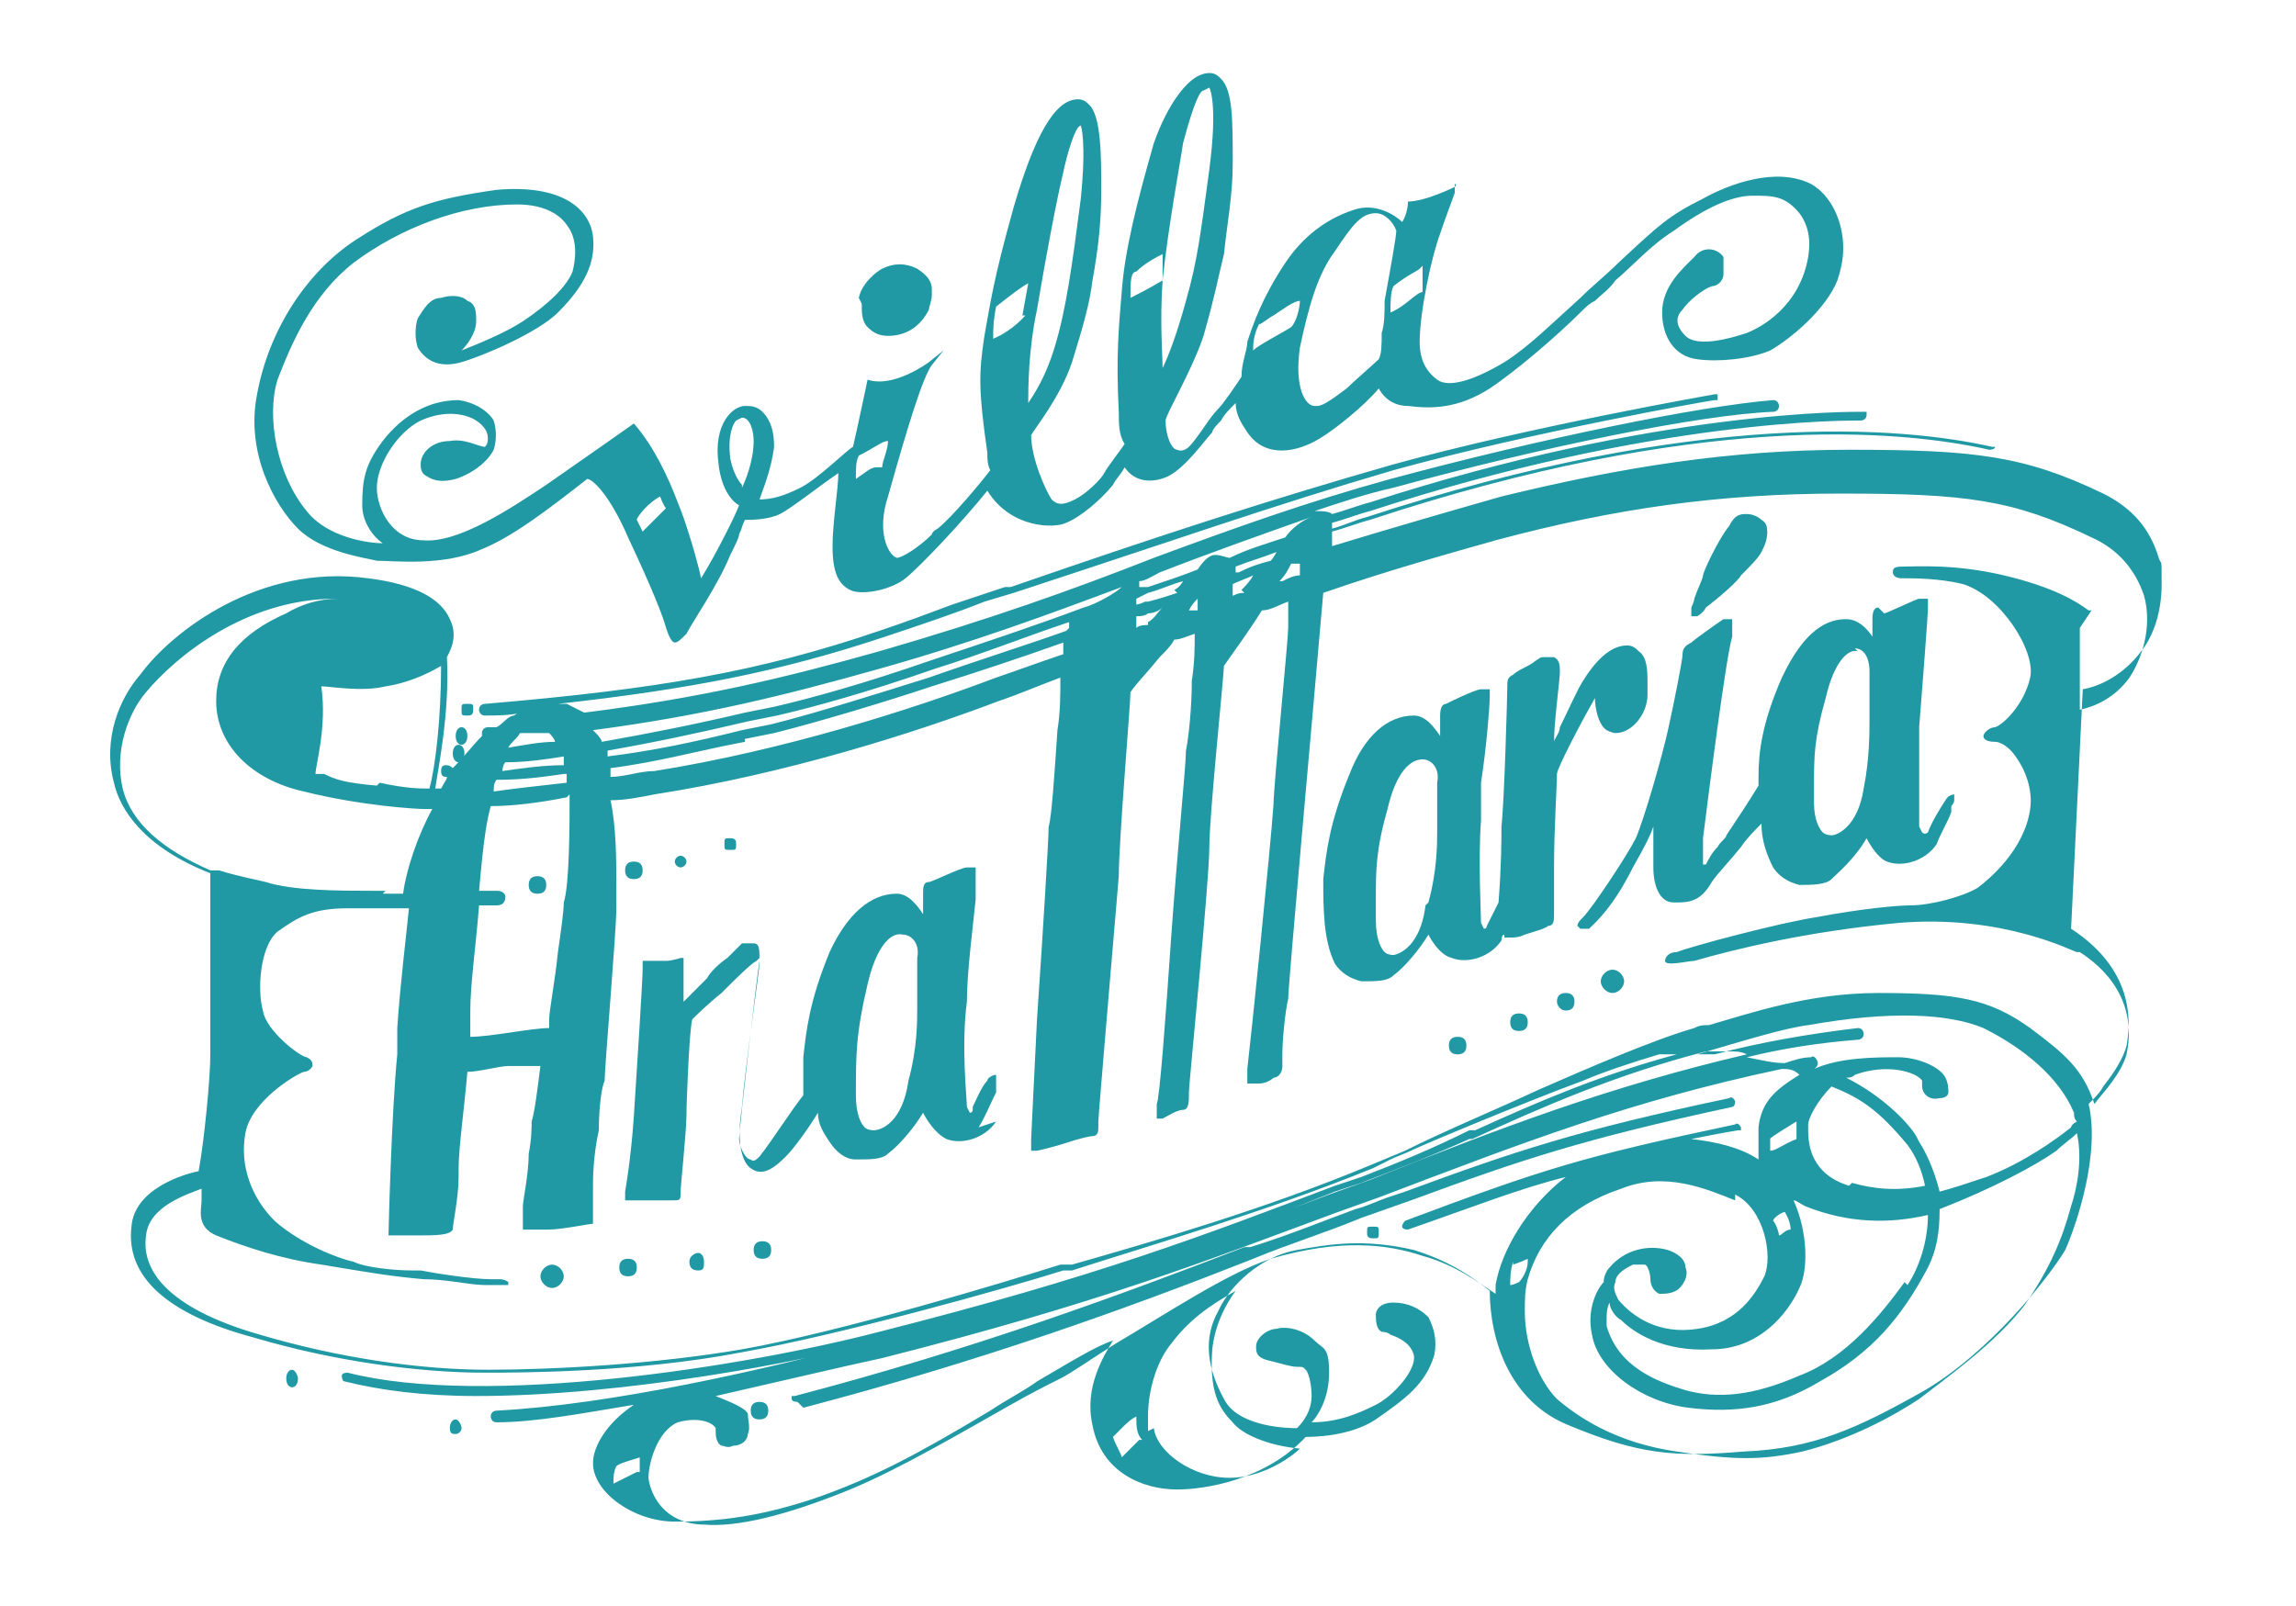<svg width="78.6" height="55" xmlns="http://www.w3.org/2000/svg" version="1.1" viewBox="0 0 78.6 55">
  <defs>
    <style>
      .st0 {
        fill: #2099a4;
      }
    </style>
  </defs>
  <path class="st0" d="M34.4,20.1l-1.8.6c-.8.3-1.6.6-2.5.9-4.1,1.4-7.6,2-13.5,2.5,0,0-.2,0-.2.2,0,0,0,.2.2.2h0c.4,0,.8,0,1.3-.1,0,0-.2,0-.3.1-.2,0-.4.3-.6.4-.1,0-.2,0-.3,0,0,0-.2,0-.2.2,0,0,0,0,0,.1-.3.3-.6.7-1,1.1,0,0-.1-.1-.2-.1s-.2,0-.2.2.1.2.2.2,0,0,0,0c0,.1-.1.2-.2.4,0,0-.2,0-.2,0,.1-.7.5-2.6.4-4.5.1-.2.4-.7.1-1.3-.3-.7-1.2-1.2-2.8-1.4-3.7-.5-6.7,1.8-7.8,3.3-.7.8-1.3,2.2-.9,3.7.2.9,1,2.2,3.3,3.1,0,1.3,0,5.3,0,6.2,0,.8-.2,2.9-.4,4-.5.1-2.2.6-2.3,1.9-.2,1.7,1.2,3,4.2,3.8,2.7.8,5.6,1.2,7.9,1.2,1.1,0,5.2,0,8.8-.7,3.4-.6,9.1-2.2,11-2.8h.3c2.8-.9,6.6-2,10.3-3.5l.6-.3c.2-.1.5-.2.7-.3.4-.2,4-1.7,5.9-2.4.7-.3,1.6-.6,2.6-.9.2,0,.4,0,.6,0-2.6.7-4.7,1.6-6.9,2.6h-.2c-1.2.6-2.4,1.1-3.7,1.6l-.9.3c-4.5,1.7-8.1,3.1-15.6,5-4.6,1.2-13.5,2.6-18.2,1.4,0,0-.2,0-.2.1,0,0,0,.2.1.2,1.2.3,2.7.5,4.5.5,5.1,0,11.3-1.2,13.8-1.9,7.5-2,11.1-3.3,15.6-5.1l.9-.3c1.3-.5,2.6-1,3.7-1.5h.1c2.4-1.1,4.9-2.2,8-3h.1c.1,0,.3,0,.4,0h.3c.2,0,.4,0,.6.1-4.7,1.1-8.4,2.5-12.9,4.3l-1.4.5c-4.5,1.7-8.1,3.1-15.6,5-3.7,1-9,2.2-12.9,2.4,0,0-.2,0-.2.2h0c0,0,0,.2.2.2,1.3,0,2.9-.3,4.7-.6-.9.6-1.4,1.4-1.4,2,0,1,1.4,2,2.8,2,1.6,0,3-.2,4.8-.8,2-.7,3.5-1.5,6-3,.6-.4,1.2-.7,1.6-1,1.2-.7,2-1.2,2.6-1.4-.3.5-1,1.6-.7,2.9.3,1.6,1.7,2.2,2.9,2.2.9,0,3-.3,4.4-1.8.2,0,1.5,0,2.4-.6h0c1-.7,1.7-1.2,2-2.2.1-.5,0-.9-.2-1.3-.3-.3-.7-.5-1.2-.5-.5,0-.6.3-.6.4,0,.2,0,.5.2.6,0,0,.2,0,.3.1.3.1.7.3.8.7.1.5-.7,1.4-1.3,1.7-.6.3-1.3.6-2.2.6.2-.2.6-.8.6-1.7s-.2-.8-.5-1.1c-.4-.4-1-.5-1.3-.4-.3,0-.7.3-.7.6,0,.2,0,.4.5.5.4.1.7.2.9.2.2,0,.2,0,.3.1.1.1.2.5.2.9,0,.3-.1.7-.5,1.1-.2,0-2,0-2.5-1-.6-1.1-.7-2.1-.2-3,.4-.9,1.5-1.9,2.7-2.1,1.1-.2,2.3-.4,4,0,1.3.4,2.1,1,2.6,1.4,0,1.7.7,3.8,2.7,4.6,2.4,1,3.6,1.1,6,.9,2.4-.1,3.9-.8,6.2-2.1,2.2-1.3,4.2-3.8,4.8-4.8.4-.9,1.2-3.3.8-5,0,0,0,0,0,0,.2-.2.4-.4.5-.6.4-.5.7-1,.8-1.4.1-.6.4-2.5-1.9-4l.4-8.2c.6-.1,1.4-.5,2-1.3.4-.5.7-1.3.7-2.3s0-.6-.1-.9c-.3-1-.9-1.7-1.9-2.2-2.7-1.3-4.4-1.5-8.7-1.5-4.1,0-7.8.6-11.9,1.6-1.4.4-3.5,1-5.8,1.7,0-.2,0-.3,0-.5.4-.1.9-.3,1.3-.4,11.2-3.7,18.1-3.1,21.2-2.4,0,0,.2,0,.2-.1,0,0,0,0,0,0,0,0,0,0,0,0,0,0,0,0-.1,0-3.1-.7-10.1-1.3-21.4,2.4-.4.1-.8.3-1.2.4,0,0,0,0,0,0,0,0,0-.1,0-.2.4-.1.9-.3,1.3-.4,9.8-3.2,16.5-3.1,16.8-3.1,0,0,.2,0,.2-.2h0c0,0,0,0,0-.1,0,0,0,0-.1,0-.3,0-7-.1-16.9,3.1-.4.1-.9.3-1.3.4,0,0,0,0,0,0-.1-.1-.4-.1-.5-.1,0,0,0,0-.1,0,.9-.3,1.8-.6,2.7-.8,5.1-1.4,10.5-2.5,13-2.6,0,0,.2,0,.2-.2s0,0,0,0c0,0,0-.2-.2-.2-2.5.2-7.9,1.3-13.1,2.7-2.9.8-5.4,1.7-8.1,2.7h0c-2.8,1.1-5.6,2.1-9.4,3.2-3.2.9-6.1,1.6-10.1,2.1-.2-.1-.4-.2-.6-.3,0,0-.2,0-.3,0,4.5-.5,7.6-1.1,11.2-2.3,1.2-.4,2.4-.8,3.4-1.2l1-.3c5.2-1.7,8.9-3,13-4.2,4.7-1.3,10.9-2.4,11-2.4,0,0,0,0,.1,0,0,0,0,0,0-.1s0,0,0,0c0,0,0,0,0-.1,0,0,0,0-.1,0,0,0-6.3,1.1-11,2.4-4.2,1.2-7.9,2.4-13.1,4.2ZM71.6,20.9h-.1c-.4-.3-1.2-.8-2.9-1.2-1.7-.4-3-.3-3.5-.3h0c-.3,0-.3.1-.3.2h0c0,.1.1.2.3.2h.1c.3,0,1.2,0,2,.2,1.3.4,2.5,2.3,2.3,3.2-.2.9-.9,1.6-1.2,1.7-.2,0-.4.2-.4.3s0,0,0,0c0,.1.1.2.4.2.2,0,.5.2.7.5.3.4.6,1.1.5,1.8-.2,1.4-1.4,2.4-1.8,2.7-.5.3-1.6.6-2.3.6-.4,0-1.6.1-3.2.4-1.3.2-4.3,1-4.8,1.2-.3,0-.4.2-.4.3,0,.2.8,0,1,0,1.4-.4,3.8-1,7-1.3,3.6-.3,6,1,6.1,1h.1c0,0,0,0,0,0,2,1.3,1.7,3,1.6,3.5-.2.7-.8,1.3-1.1,1.7-.4-1.2-1-1.7-2.2-2.6-1.4-1-2.5-1.2-5.2-1.2-2.4,0-4.4.7-5.8,1.1-.2,0-.3,0-.5.1-1.4.4-3.7,1.4-5.3,2.1-1.5.7-3.2,1.4-4.6,2.1l-1.2.5c-3.6,1.5-7.4,2.6-10.2,3.4h-.4c-1.9.6-7.5,2.3-10.9,2.9-2.9.5-6.4.7-8.7.7s-5.1-.4-7.8-1.2c-2.8-.8-4.1-2-3.9-3.4.1-1,1.4-1.4,1.9-1.6,0,.2,0,.3,0,.4,0,.3-.2.9.5,1.2,1,.4,2.2.8,3.6,1h0c1.8.3,2.4.4,3.5.5.8,0,1.6.2,2.1.2.2,0,.4,0,.5,0,.1,0,.2,0,.3,0,0,0,0,0,0-.1,0,0-.1-.1-.3-.1h-.3c-.6,0-1.9-.2-2.4-.3h-.3c-.6,0-1.6-.1-2-.3-.5-.1-1.8-.6-2.7-1.4-.8-.8-1.2-1.9-1-3,.2-1.1,1.7-2,2-2.1.2,0,.3-.2.3-.2,0-.1,0-.2-.2-.3-.2,0-1.4-.9-1.5-1.6-.2-.7-.1-2.2.5-2.7.7-.5,1.2-.8,2.4-.8.5,0,1.3,0,2.1,0-.1,1-.3,2.6-.4,4.1v.9c-.2,2-.3,6.1-.3,6.2h0c0,0,0,0,0,0,.1,0,.4,0,.8,0s.1,0,.2,0c.6,0,1.1,0,1.2-.2,0-.2.2-1.1.2-1.8v-.3c0-.7.2-2.1.3-3.3h0c.4,0,1.1-.2,1.4-.2.2,0,.4,0,.6,0,.2,0,.4,0,.5,0-.1.8-.2,1.6-.3,1.9,0,.2,0,.6-.1,1.1,0,.7-.2,1.6-.2,1.8,0,.2,0,.3,0,.4,0,.2,0,.4,0,.4h0s0,0,0,0c0,0,.5,0,.9,0,.4,0,1.4-.2,1.5-.2h0s0,0,0,0c0-.1,0-.9,0-1.3,0-.2,0-1,.2-1.9,0-.8.1-1.5.2-1.7,0-.5.4-5.1.4-5.9,0-.2,0-.5,0-.8,0-.8,0-2-.2-2.9.5,0,1-.1,1.5-.2,4.5-.7,8.9-2.1,11.8-3.2.6-.2,1.3-.5,2.1-.8,0,.6,0,1.2-.1,1.8-.1,1.5-.2,3-.3,3.3,0,.4-.2,3.7-.4,6.6-.1,2.1-.2,4-.2,4.1,0,.2,0,.3,0,.4,0,0,.1,0,.2,0,0,0,.5-.1,1.1-.3.3-.1.7-.2.8-.2.2,0,.2-.2.2-.3,0,0,0-.1,0-.2,0-.2.6-7.2.7-8.4,0-1.2.4-5.9.4-6.3.2-.3.6-.7,1-1.2.2-.2.4-.4.5-.6.2,0,.4-.1.7-.2,0,.4,0,1-.1,1.6,0,.9-.1,1.9-.2,2.4,0,.5-.3,3.5-.5,6.3-.2,2.9-.4,5.6-.5,5.8v.2c0,.2,0,.2,0,.3,0,0,0,0,.1,0h.1c.2-.1.5-.3.7-.3.2,0,.2-.3.2-.5,0,0,0,0,0-.1,0-.3.7-7.2.7-8.4,0-1.1.5-5.9.5-6.2.2-.3.8-1.1,1.3-1.9.3,0,.6-.2.9-.3,0,.1,0,.3,0,.4,0,.2,0,.4,0,.5,0,.4-.5,5.4-.5,6-.1,1.5-.8,8.3-.9,9.1,0,.3,0,.4,0,.5,0,0,.1,0,.2,0,0,0,0,0,0,0,0,0,.1,0,.2,0,.2,0,.4-.1.5-.2.1,0,.3-.1.3-.4,0,0,0-.2,0-.4,0-.5.1-1.5.2-1.9,0-.5.9-10.4,1.2-13.9,2.3-.8,4.5-1.4,5.9-1.8,4.1-1.1,7.7-1.6,11.8-1.6,4.3,0,5.9.2,8.6,1.5.9.4,1.5,1.1,1.8,2,.3,1.1-.1,2.2-.5,2.8h0c-.5.7-1.2,1-1.7,1.1v-2.8ZM65.2,43.9c-.8,1.1-2,2.6-3.6,3.2-1.6.7-2.8.8-3.9.5-1-.3-2.3-.8-2.7-2.2,0,0,0-.1,0-.2,0-.2,0-.4.1-.6,0,.2.2.5.4.6.4.4,1.4,1.1,3.1,1,1.6,0,2.6-1.2,3-2.1.3-.6.3-1.9-.2-3,.1,0,.2.1.4.2,1.5.6,2.9.6,4.2.3,0,.9-.3,1.8-.7,2.4ZM60.9,42.3c0-.1-.1-.4-.2-.5,0-.1.3-.3.4-.3,0,0,.2.3.2.6-.2,0-.3.2-.4.2ZM63.3,40.6c-1.3-.4-1.4-1.4-1.4-1.9s0-.2,0-.2h0c0-.2.3-.8.8-1.3,1,.4,1.6.8,2.6,2,.3.4.5.9.6,1.4-1,.2-1.8.1-2.5-.1ZM60.6,39.5v-.5c-.1,0,.9-.6.9-.6,0,.2,0,.4,0,.6-.5.2-.7.4-.9.4ZM51.8,43.3c0,0,.3-.1.5-.2,0,0,0,0,0,.1,0,.3-.2.6-.3.7,0,0-.2.1-.3.1,0-.2,0-.5.1-.8ZM59.4,40.9c1,.5,1.3,2.1,1,2.8-.3.6-.9,1.6-2.3,1.8-1.3.2-2.2-.4-2.7-1-.1-.2-.2-.4-.1-.6,0-.3.4-.5.6-.6.1,0,.3,0,.4,0,.1,0,.2.3.2.5s.1.4.3.5c.2,0,.5,0,.7-.2.2-.2.3-.5.2-.7,0-.3-.3-.5-.6-.6-.7-.2-1.5,0-2,.6-.1.1-.2.3-.2.5-.2.2-.6.9-.4,1.8.2,1.2,1.7,2.3,3.3,2.5,1.6.2,3,0,4.5-.9,1.8-1,2.8-2.2,3.7-3.9.3-.6.4-1.2.4-2h0s0,0,0,0c1.8-.7,3.3-1.5,4-2,.2-.2.5-.4.7-.6.2.9,0,1.9-.2,2.5h0c-.3,1.1-.7,2.1-1.6,3.4-1,1.3-2.7,2.5-3.6,3.2-.9.6-2.4,1.4-4,1.8-1.4.3-2.3.3-4.3,0-2.1-.3-3.4-1.2-4.1-1.8-.6-.6-1.1-1.8-1.1-3,0-.4,0-.7.1-1.1.4-1.4,1.4-2.5,3.2-3.1,1.5-.6,2.9,0,3.9.4ZM65.6,38.9c-.3-.5-1.2-1.4-2.4-2,.1,0,.2,0,.3-.1,1.1-.4,2.1-.1,2.3.2,0,0,0,.1,0,.2,0,.2.2.5.6.4.2,0,.3-.1.3-.2,0-.1,0-.3-.1-.5-.2-.4-1-.7-1.6-.7-.8,0-2,0-2.9.4,0,0-.2,0-.2,0h.2c0,0,.2-.1.1-.3,0,0-.1-.2-.2-.1-.3,0-.6.1-.9.2-.4,0-.8-.1-1.3-.2,1.2-.3,2.5-.5,3.8-.6,0,0,.2,0,.2-.2,0,0,0-.2-.2-.2-1.7.2-3.4.5-4.9.9-.3,0-.5,0-.6,0,1.7-.5,3-.9,3.8-1,2.8-.5,4.8-.4,6,.1,1.4.7,2.6,1.7,3.1,2.9,0,.1,0,.2.1.3,0,0-.2.1-.2.2-.5.4-1.6,1.2-2.9,1.7-.6.2-1.2.4-1.6.5-.2-.8-.5-1.4-.7-1.7ZM13.2,30.5c-.1,0-.3,0-.5,0-1,0-2.7,0-3.6-.3-.9-.2-1.3-.3-1.6-.4,0,0-.2,0-.3,0h0c-1.6-.7-2.7-1.6-3-2.8-.3-1.3.2-2.6.8-3.3,1-1.2,3.4-3.2,6.5-3.2s0,0,.1,0c-.7,0-1.3.2-1.8.5-1.6.7-2.4,1.7-2.4,3,0,1.5,1.2,2.7,3,3.1,2,.5,3.9.6,4.1.6,0,0,0,0,0,0,0,0,.2,0,.3,0-.5.9-.9,2.1-1,2.9,0,0,0,0,0,0-.3,0-.6,0-.7,0ZM18.8,25.1s0,0,0,0c0,0,.2.2.2.3-.5,0-1,.1-1.6.2.1-.2.3-.3.4-.5.3,0,.6,0,.9,0ZM19.3,25.9c0,0,0,.2,0,.3-.7,0-1.4.1-2.1.2,0,0,0-.2.1-.3.7,0,1.4-.1,2-.2ZM41,20.6s0,0,0,0c0,0,0,.2,0,.3h0s0,0,0,0c0,0-.2,0-.3,0,.1-.2.2-.3.3-.4ZM39.3,21.4c-.1,0-.3,0-.4.1,0-.1,0-.2,0-.4.1,0,.3,0,.4-.1.2,0,.4-.1.5-.2-.2.2-.3.4-.5.5ZM25.5,25.3l1-.2c1.6-.4,3.9-1.1,5.4-1.6,1.6-.5,3.1-1,4.5-1.5,0,.1,0,.2,0,.4-.9.3-1.7.6-2.3.8-2.9,1.1-7.3,2.5-11.7,3.2-.5,0-1,.2-1.5.2,0,0,0-.1,0-.2h0s0,0,0-.1c1.6-.2,3-.6,4.6-.9ZM42.3,20.8s0,0,0,0c0,0,0,0,0,0,0,0,0,0,0,0ZM42.6,20.3c-.1,0-.2,0-.4.1,0-.1,0-.2,0-.4h0c.2-.1.5-.2.7-.3-.1.2-.3.4-.4.5ZM36.5,21.6c-1.4.5-3,1-4.7,1.6-1.6.5-3.8,1.2-5.4,1.6l-1,.2c-1.6.4-3,.7-4.6.9,0,0,0-.2,0-.2,1.7-.3,3.1-.6,4.8-1l1-.2c1.3-.3,3.1-.8,5.4-1.6,1.6-.5,3.1-1.1,4.6-1.6,0,0,0,.1,0,.2ZM19.5,27.2c0,.9,0,3.1-.2,3.7,0,.3-.1,1-.2,1.7-.1,1-.3,2-.3,2.3,0,0,0,.2,0,.3-.6,0-2,.3-2.7.3,0-.3,0-.7,0-.9,0-.9.2-2.3.3-3.6.3,0,.5,0,.6,0,.2,0,.3-.1.3-.3,0,0,0-.2-.3-.2,0,0-.3,0-.6,0,.1-1.1.2-2.2.4-2.9,0,0,0,0,0,0,.7,0,1.6-.1,2.6-.3ZM40.3,20.3c-.3.1-.6.2-1,.3h-.1c0,0-.2.1-.3.1,0,0,0-.2,0-.2l.4-.2c.4-.1.8-.3,1.2-.4,0,0-.1.2-.3.3ZM19.4,26.5c0,.1,0,.2,0,.3-.9.1-1.8.2-2.5.3,0-.1,0-.3.1-.4.9,0,1.6-.1,2.3-.2ZM43.8,19.9c.2-.2.3-.4.4-.6,0,0,.2,0,.3,0,0,.1,0,.3,0,.4-.2,0-.4.1-.6.2ZM42.3,19.6c0,0,0-.2,0-.2.5-.2.9-.3,1.4-.5,0,0-.1.2-.2.3-.4.1-.7.2-1.1.4ZM12.9,26.9c-1.1-.1-1.4-.2-1.8-.4,0,0-.2,0-.3,0,0-.3.4-1.6.2-3,.3,0,1.4.2,2.2,0,.7-.1,1.4-.4,1.9-.7,0,1.8-.2,3.5-.4,4.2-.3,0-.8,0-1.7-.2ZM24,52.2c-1.6-.1-1.8-1.5-1.8-1.6,0-.5.3-1.6,1-1.9.7-.2,1.2,0,1.3.2,0,0,0,0,0,.1,0,.1,0,.4.2.5.1,0,.2.1.4,0,.3,0,.5-.2.5-.4.1-.2,0-.5,0-.7-.1-.2-.6-.4-1.1-.6,2.2-.5,4.3-1,5.7-1.3,7.5-1.9,11-3.3,15.6-5l1.4-.5c5-1.9,8.6-3.3,13.8-4.4.2,0,.4,0,.6.2-.8.5-1.3.9-1.4,1.8,0,.2,0,.3,0,.4,0,.3,0,.5,0,.7-.6-.4-1.4-.6-2.3-.7.5-.1,1-.2,1.6-.3,0,0,0,0,.1,0,0,0,0,0,0-.1,0,0-.1-.2-.2-.1-5.2,1.1-6.5,1.5-11.3,3.3,0,0-.1.1-.1.2,0,0,0,.1.2.1s0,0,0,0c2.3-.8,3.8-1.4,5.4-1.8-1.3,1-2.2,2.5-2.4,3.7,0,0,0,.2,0,.3-.6-.4-1.4-1-2.5-1.3-1.2-.4-2.8-.6-5.2.1-1.5.5-3.6,1.9-5.3,2.9-.8.5-1.5,1-1.9,1.2-.4.2-1,.5-1.7.9-1.6.9-3.8,2.2-5.5,2.9-2.2.9-3.9,1.3-5,1.2ZM21.8,50.4l-.8.4c0-.2,0-.4.1-.6.1-.1.5-.2.8-.3v.5ZM39,49.3c-.2.2-.5.5-.6.6,0-.1-.2-.4-.3-.7.1-.1.2-.2.3-.3.2-.2.3-.3.5-.4,0,.3,0,.6.2.8ZM39.3,49c0-.2,0-.3,0-.5,0-.9.3-1.9.8-2.5.6-.8,1.3-1.3,2.2-1.8-.3.4-.7,1.1-.8,2h0c-.1,1.4.2,2,.7,2.5.3.4,1.2.8,2.3.9-.3.3-1.3,1-2.4,1-1.3,0-2.5-.9-2.6-1.7ZM37.1,20.8c-1.6.6-3.4,1.2-5.2,1.8-2.3.8-4.1,1.3-5.4,1.6l-1,.2c-1.7.4-3.2.7-4.9,1,0-.1-.2-.3-.3-.4,3.8-.5,6.6-1.2,9.8-2.1,3.2-.9,5.9-1.9,8.3-2.8-.2.2-.9.6-1.3.7ZM44,18.4c-.6.2-1.3.4-1.9.7-.1,0-.3-.1-.5-.1s-.4.2-.6.5c-.5.2-1.1.4-1.7.6,0,0-.2,0-.3,0,0-.1,0-.2,0-.2,0,0,0,0,0,0,.2,0,.5-.2.7-.3h0c1.8-.7,3.5-1.3,5.2-1.9-.3.1-.7.4-.9.7Z"/>
  <path class="st0" d="M54.8,33.6c0,.2.2.4.4.4s.4-.2.4-.4-.2-.4-.4-.4-.4.2-.4.4Z"/>
  <path class="st0" d="M53.3,34.3c0,.1.1.3.3.3s.3-.1.3-.3-.1-.3-.3-.3-.3.1-.3.3Z"/>
  <path class="st0" d="M51.7,35c0,.2.1.3.3.3s.3-.1.3-.3-.1-.3-.3-.3-.3.1-.3.3Z"/>
  <path class="st0" d="M49.6,35.8c0,.2.1.3.3.3s.3-.1.3-.3-.1-.3-.3-.3-.3.1-.3.3Z"/>
  <path class="st0" d="M18.1,30.3c0,.2.1.3.3.3s.3-.1.3-.3-.1-.3-.3-.3-.3.1-.3.3Z"/>
  <path class="st0" d="M22,29.8c0-.2-.1-.3-.3-.3s-.3.1-.3.3.1.3.3.3.3-.1.3-.3Z"/>
  <path class="st0" d="M23.3,29.7c.1,0,.2-.1.2-.2s-.1-.2-.2-.2-.2.1-.2.2.1.2.2.2Z"/>
  <path class="st0" d="M25.2,28.9c0-.1,0-.2-.2-.2s-.2,0-.2.2,0,.2.2.2.2,0,.2-.2Z"/>
  <path class="st0" d="M18.9,43.3c-.2,0-.4.2-.4.4s.2.4.4.4.4-.2.4-.4-.2-.4-.4-.4Z"/>
  <path class="st0" d="M21.5,43.1c-.2,0-.3.1-.3.3s.1.3.3.3.3-.1.3-.3-.1-.3-.3-.3Z"/>
  <path class="st0" d="M23.9,42.9c-.1,0-.3.1-.3.3s.1.3.3.3.2-.1.2-.3-.1-.3-.2-.3Z"/>
  <path class="st0" d="M25.8,42.8c0,.2.1.3.3.3s.3-.1.3-.3-.1-.3-.3-.3-.3.1-.3.3Z"/>
  <path class="st0" d="M16,24.5c.1,0,.2,0,.2-.2s0-.2-.2-.2-.2,0-.2.2,0,.2.2.2Z"/>
  <path class="st0" d="M15.8,25.5c.1,0,.2-.1.2-.3s-.1-.3-.2-.3-.2.1-.2.3.1.3.2.3Z"/>
  <path class="st0" d="M15.7,26.1c.1,0,.2-.1.2-.3s-.1-.3-.2-.3-.2.1-.2.3.1.3.2.3Z"/>
  <path class="st0" d="M27.5,48.2s0,0,0,0c6.1-1.6,11.1-3.4,15.4-5.1,1.2-.5,2.5-.9,3.7-1.4l1.7-.6c3.8-1.4,5.9-2.1,11-3.2h0c0,0,.1,0,.1-.2s0,0,0,0c0,0-.1-.2-.2-.1-5.2,1.1-7.3,1.8-11.1,3.2l-.6.2c-.3.1-.7.3-1.1.4-1.1.4-2.3.9-3.6,1.3h-.2c-4.4,1.7-9.3,3.5-15.4,5.1,0,0,0,0-.1,0,0,0,0,0,0,.1,0,0,0,.1.2.1Z"/>
  <path class="st0" d="M10.2,47.2c0-.1-.1-.3-.2-.3s-.2.1-.2.3.1.3.2.3.2-.1.2-.3Z"/>
  <path class="st0" d="M15.8,48.9c0-.1-.1-.3-.2-.3s-.2.1-.2.3.1.2.2.2.2-.1.2-.2Z"/>
  <path class="st0" d="M26.3,48.3c0-.2-.1-.3-.3-.3s-.3.1-.3.3.1.3.3.3.3-.1.3-.3Z"/>
  <path class="st0" d="M46.8,42.2c0,.1,0,.2.2.2s.2,0,.2-.2,0-.2-.2-.2-.2,0-.2.2Z"/>
  <path class="st0" d="M29.5,10.4c0,.3,0,.6.2.8.2.2.4.3.7.3.6,0,1.1-.3,1.4-.9,0-.1.1-.3.1-.5s0-.1,0-.2c0-.3-.2-.5-.5-.7-.4-.2-.8-.2-1.2,0-.2.1-.7.5-.8,1Z"/>
  <path class="st0" d="M39.5,4.9c-.6,2.1-1,3.7-1.1,5.1-.1,1.2-.2,2.2-.1,4.1,0,.4,0,.8.2,1.1-.2.3-.6.8-.7,1-.1.2-.6.7-1,.9-.4.2-.6.2-.8,0-.2-.3-.7-1.4-.7-2.2.1-.2,1-1.3,1.4-2.5.4-1.3.6-2,.7-2.8.2-1.1.3-2,.3-3.1,0-1.1,0-2.5-.4-2.9-.1-.1-.2-.2-.4-.2-.8,0-1.5,1.3-2.2,3.7-.7,2.5-.8,3.3-1,4.4h0c-.2,1.3-.2,1.9.1,4,0,.2,0,.4.1.6-.3.4-1.3,1.6-1.8,2,0,0-.2.1-.2.2-.4.4-1,.8-1.2.8-.3-.1-.7-.9-.3-2.1.7-2.5,1.2-4.1,1.5-4.5l.4-.5-.5.4s-1.2.9-2.1.6h0s0,0,0,0c0,0-.4,1.9-.5,2.3-.2.1-1.2,1.1-1.8,1.4-.6.3-1,.4-1.4.4.1-.3.4-1,.5-1.8,0-.5-.1-.9-.4-1.2-.2-.2-.4-.2-.6-.2-.4,0-1.1.6-.9,2,.1.9.5,1.3.7,1.4-.1.3-.8,1.7-1.3,2.5-.1-.5-.5-1.9-.8-2.6-.3-.8-.8-1.9-1.5-2.7h0s0,0,0,0c0,0-1.7,1.2-3,2.1-1.2.8-3,2-4.2,1.9-1.1,0-1.6-1.1-1.6-1.8s0,0,0,0c0-.8.7-1.9,1.5-2.3.9-.4,1.6-.2,1.9,0,.3.2.4.4.4.6,0,.1,0,.2-.1.3-.2,0-.7-.3-1.2-.2-.6,0-1,.4-1,.8,0,.1,0,.3.2.4.3.2.6.2,1,.1.6-.2,1.1-.6,1.3-1,.1-.3.1-.7,0-1-.1-.2-.5-.6-1.2-.7-1,0-1.9.5-2.6,1.4-.6.8-.7,1.3-.7,2.2,0,.6.4,1.1.7,1.3-.5,0-1.9-.2-2.6-1.1-1-1.2-1.4-3.2-1-4.5.5-1.3,1.2-2.9,2.6-4,1.6-1.2,3.7-2,5.6-2,1,0,1.5.4,1.7.7.4.5.3,1.2.2,1.6-.2.5-.8,1.1-1.7,1.7-.6.4-1.6.8-2.1,1,.2-.2.5-.6.5-1,0-.3,0-.6-.3-.7-.2-.2-.6-.2-.9-.1-.4,0-.6.4-.8.7-.1.3-.1.7,0,1,.3.5.8.7,1.5.5.7-.2,2.6-1,3.3-1.7.9-.9,1.3-1.7,1.2-2.6-.1-.9-1-1.8-3.3-1.6-2.1.3-3.1.6-4.8,1.7-1.7,1.1-3,3.1-3.4,5.3-.4,2,.6,3.8,1.4,4.6.8.8,2.3,1,2.7,1.1.6,0,2.3.2,3.6-.4,1-.4,2.2-1.3,3.6-2.4.2,0,.8.6,1.4,2,.8,1.7,1.2,2.7,1.3,3.1.1.3.2.5.3.5.1,0,.2-.1.4-.3h0c.2-.4,1.1-1.7,1.5-2.7.2-.4.3-.6.3-.7.1-.2.1-.3.2-.5.2,0,.8,0,1.2-.2.4-.2,1.4-1,2-1.4,0,.5-.2,1.7-.2,2.5,0,.9.2,1.3.6,1.5.4.2,1.4,0,1.9-.4.6-.5,2-2,2.8-3,.8,1.3,2.3,1.3,2.7,1.1.5-.2,1.2-.8,1.6-1.3.1-.2.3-.4.4-.6.4.6,1.1.5,1.5.3.6-.3,1.3-1.3,1.5-1.5,0-.1.2-.3.3-.4.1-.2.3-.4.5-.6,0,.4.2.7.4,1,.6.9,1.7.7,2.5.2.5-.3,1.5-1.1,2-1.7.1.2.4.6,1,.6.8.1,1.7.1,2.8-.6.9-.6,2.3-1.8,3.1-2.6.2-.2.3-.3.5-.4.2-.2.5-.4.7-.7.6-.5,1.2-1.2,2-1.7,1.1-.8,2-1.2,2.7-1.2s1.1,0,1.6.6c.3.4.4.9.3,1.5-.3,1.7-1.6,2.4-2.1,2.6-.6.2-1.7.5-2.1.1-.4-.4-.3-.7-.1-.9.2-.3.7-.7,1-.8.2,0,.4-.2.4-.4,0-.2,0-.5,0-.6-.2-.3-.7-.4-1,0-.4.4-1.1,1-1.1,1.9,0,.8.4,1.5,1.2,1.6.7.1,1.8,0,2.5-.3.7-.4,1.9-1.4,2.3-2.4.1-.3.2-.7.2-1.1,0-.9-.4-1.8-1.1-2.2-1.2-.6-2.8,0-3.7.5-1.2.6-1.5.9-2.9,2.2-.4.4-.9.8-1.3,1.2-1,.9-1.8,1.7-2.6,2.2-1,.6-1.9.9-2.3.6-.4-.3-.6-.7-.6-1.3,0-1,.4-2.9.7-3.7.2-.6.4-1.1.5-1.4v-.3c.1,0,0,.1,0,.1,0,0-1,.5-1.6.5h0s0,0,0,0c0,0,0,.4-.2.7-.2-.2-.9-.7-1.7-.4-.9.3-1.7.9-2.3,1.8-.8,1.2-1.1,2.1-1.3,2.7h0c0,.3-.2.7-.2,1.2-.2.3-.6.9-.8,1.1-.3.3-.7,1-1,1.3,0,0-.2.2-.4.1-.2,0-.4-.5-.4-1,0-.2.9-1.7,1.3-2.9.4-1.4.5-2,.7-2.8h0c.1-1,.3-2,.3-3.1,0-1.5,0-2.5-.4-2.9-.1-.1-.2-.2-.4-.2-.8,0-1.6,1.4-2,2.7ZM41.4,3s0,0,0,0c0,0,.3.5,0,2.8-.3,2.2-.4,3.1-.8,4.5-.3,1.1-.6,1.9-.8,2.3,0-.4-.1-1.6,0-3,.2-1.9.6-4,.7-4.7.4-1.5.6-1.8.7-1.8ZM38.7,10.1c0-.4,0-.8.2-.8.3-.3.7-.5.9-.6v.9c-.5.3-.9.5-1.1.6ZM35.2,13.8c0-.5,0-1.8.3-3.2.3-1.8.7-3.9.9-4.7.1-.5.4-1.6.6-1.6s0,0,0,0c0,0,.2.5,0,2.5-.3,2.3-.5,3.8-.9,5.1-.3,1-.7,1.6-.9,1.9ZM35.1,10.8c0,0-.4.5-1.1.8,0,0,0,0,0,0,0-.3,0-.6.1-1.1.5-.4.9-.7,1.1-.8l-.2,1.1ZM30.1,16s0,0-.1,0c-.2,0-.4.2-.7.4,0-.4,0-.6.1-.8.6-.3.8-.5,1-.5,0,.3-.2.7-.2.9ZM25.4,16.6c-.1-.1-.3-.4-.4-.9-.1-.8.1-1.2.2-1.3,0,0,.2-.1.2-.1.3,0,.4.5.4.8,0,.7-.3,1.4-.4,1.6ZM22.6,17c0,0,.1.3.2.4-.2.2-.6.6-.8.8,0,0-.1-.2-.2-.4,0-.1.4-.6.8-.8ZM45,13.9c-.3,0-.7-.6-.5-2,.3-1.4.6-2.5,1.2-3.3.6-.9.9-1.3,1.4-1.3.3,0,.6.3.7.6,0,.2-.2,1.3-.4,2.4,0,.4,0,.8-.1,1.1,0,.4,0,.7-.1.9-.1.1-.9.8-1.1,1-.4.3-.8.6-1,.6ZM48.7,9.1v.9c-.2,0-.6.5-1.1.7,0-.3,0-.7.1-.9.5-.4.8-.5.9-.6ZM44.5,10.3c0,.2-.1.7-.3.9-.3.2-1.1.6-1.3.8,0-.2,0-.5.2-.9.1,0,.3-.2.5-.3.3-.2.7-.5.9-.5Z"/>
  <path class="st0" d="M33.5,38.6c.2-.3.4-.8.6-1.2h0c0-.2,0-.3,0-.4s0-.1,0-.2c-.1,0-.3.1-.3.2h0c-.2.2-.4.7-.5.9,0,0,0,.1,0,.1,0,0,0,.1-.1.1,0,0,0,0-.1-.2,0-.3-.2-2.1,0-3.6,0-1,.2-2.5.3-3.5v-.8c0-.1,0-.2,0-.3,0,0-.2,0-.3,0-.2,0-1.2.5-1.3.5-.2,0-.2.2-.2.4s0,.4,0,.6c0,0,0,0,0,.1-.2-.3-.5-.7-.9-.7-.9,0-1.7.7-2.3,2-.7,1.7-.8,2.7-.9,3.6h0c0,.4,0,.8,0,1.3-.4.5-1.1,1.6-1.5,2.1-.1.1-.2.2-.3.1-.2,0-.4-.5-.4-.7h0c0-.3.6-5.5.7-6.1,0-.4,0-.6-.2-.6-.1,0-.3,0-.4,0,0,0-.3.3-.5.5-.3.2-.6.5-.7.7-.2.2-.6.6-.8.8,0-.3,0-1,0-1.2s0-.2,0-.3c0,0,0,0-.1,0,0,0-.3.1-.5.1-.2,0-.5,0-.6,0h0c0,0-.1,0-.2,0,0,0,0,.1,0,.3h0c0,.3-.2,3.5-.3,5-.1,1.5-.3,2.6-.3,2.6,0,.1,0,.2,0,.3,0,0,0,0,.2,0s1.1,0,1.4,0c.3,0,.3,0,.3-.3,0-.2.2-2.1.2-2.6,0-.5.1-3,.2-3.3.1-.1.5-.5,1-.9.5-.5,1-1,1.2-1.1,0,0,0,0,.1-.1,0,0,0,0,0,.2,0,.2-.5,3.6-.6,4.9-.2,1.2,0,1.9.3,2.1.4.3.8,0,1.2-.4.3-.3.8-1,1.1-1.5,0,.4.2.7.4,1,.2.3.5.6.9.6.5,0,.9,0,1.1-.2.4-.3.9-.9,1.2-1.4.1.2.4.7.8.9.5.2,1.3,0,1.7-.6ZM31.4,32.8c0,.2,0,.6,0,1.2v.2c0,0,0,.2,0,.3,0,.5,0,1.4-.3,2.5-.2,1.4-.9,1.7-1.2,1.7,0,0-.2,0-.3-.1-.1-.1-.3-.4-.3-1.1,0-1.4,0-2.1.4-3.8.3-1.3.8-1.8,1.2-1.7.3,0,.6.3.5.8Z"/>
  <path class="st0" d="M53.2,31.4c0-.1,0-.8,0-1.7,0-1.3.1-2.8.1-3.2,0-.2.9-1.9,1.3-2.6,0,.3.1.9.4,1.1,0,0,.2.1.3.1.6,0,1.1-.7,1.1-1.3,0,0,0-.2,0-.4,0-.4,0-.9-.3-1.1-.1-.1-.2-.2-.4-.2-.5,0-1,.4-1.5,1.2-.2.3-.5,1-.8,1.6,0,.2-.2.4-.2.5,0-.7.2-2.1.2-2.4,0-.2,0-.4-.2-.5,0,0-.2,0-.4,0-.1,0-.3.2-.5.3-.2.1-.4.2-.5.3-.2.1-.2.2-.2.4,0,.3-.1,3.9-.2,4.8,0,.4,0,1.3-.1,2.6-.1.2-.3.6-.4.8,0,0,0,0,0,0,0,0,0,.1-.1.1,0,0,0,0-.1-.2,0-.3-.1-2.2,0-3.5v-1.3c.2-1.3.3-2.7.3-2.9,0-.2,0-.3,0-.3-.1,0-.2,0-.3,0-.2,0-1.2.5-1.2.5-.1,0-.2.1-.2.4s0,.4,0,.6c0,0,0,0,0,.1-.2-.3-.5-.7-.9-.7-.9,0-1.7.7-2.2,2-.7,1.7-.8,2.7-.9,3.6h0c0,1,0,2.1.4,2.9.2.3.5.5.9.6.5,0,.9,0,1.1-.2.4-.3.9-.9,1.2-1.4.1.2.4.7.8.8.5.2,1.3,0,1.7-.6,0,0,0-.2.1-.2,0,0,0,0,0,.1,0,0,.2,0,.3,0,0,0,.2,0,.4-.1.3-.1.7-.2.8-.3.2,0,.2-.2.2-.4,0,0,0-.1,0-.2ZM48.8,31c-.2,1.6-1.1,1.7-1.1,1.7,0,0-.2,0-.3-.1-.1-.1-.3-.4-.3-1.1,0-.2,0-.5,0-.7,0-1,0-1.7.4-3.1.3-1.3.8-1.7,1.2-1.7.3,0,.6.3.5.8h0c0,.2,0,.6,0,1.2h0c0,.2,0,.3,0,.4,0,.5,0,1.4-.3,2.5Z"/>
  <path class="st0" d="M64.3,20.8c-.2,0-.2.3-.2.4,0,.1,0,.4,0,.6,0,0,0,0,0,0-.2-.3-.5-.6-.9-.6-.6,0-1.4.3-2.2,2-.7,1.6-.8,2.6-.8,3.4h0c0,.1,0,.2,0,.3h0c-.3.5-.9,1.4-1.1,1.7,0,.1-.2.2-.3.4-.2.2-.3.4-.4.6,0,0,0,0-.1,0,0,0,0-.1,0-.3,0,0,0-.3,0-.6.2-1.6.8-6.3,1-6.9,0-.3,0-.5,0-.6,0,0-.2,0-.3,0-.3.2-1,.7-1.1.8-.2.1-.3.2-.3.4,0,.2-.3,1.7-.5,2.6-.2.9-.8,3-1.1,3.7-.3.6-1.5,2.4-1.8,2.7-.1.1-.2.2-.2.3,0,0,0,0,.1.1,0,0,.2,0,.3,0h0c.2-.2.8-.7,1.5-2.1.4-.7.6-1.1.7-1.4,0,.5,0,1.1,0,1.4,0,.6.2,1.2.7,1.2.5,0,.9,0,1.3-.7.2-.3.6-.7,1-1.2.2-.3.5-.6.7-.8,0,.6.2,1.1.4,1.5.2.3.5.5.9.6.4,0,.9,0,1.1-.2.2-.2.8-.7,1.2-1.4.1.2.4.7.7.8.5.2,1.3,0,1.7-.6.1-.3.4-.8.5-1.1v-.2c0,0,.1-.1.1-.2,0,0,0-.2,0-.2,0,0-.2,0-.3.2-.2.3-.5.8-.6,1.1,0,0-.1.1-.2,0,0,0,0,0-.1-.2,0-.3,0-2.1,0-3.4.1-1.3.3-3.8.3-4.1,0,0,0-.2,0-.3,0,0-.2,0-.3,0-.1,0-1.1.5-1.2.5ZM63.5,22.2c.3,0,.5.3.5.8h0c0,.2,0,.5,0,.9v.4c0,0,0,.2,0,.3,0,.5,0,1.4-.2,2.4-.2,1.3-.9,1.6-1.1,1.6,0,0-.2,0-.3-.1-.1-.1-.3-.4-.3-1,0-.2,0-.4,0-.6,0-1,0-1.6.4-3,.3-1.3.8-1.7,1.1-1.6Z"/>
  <path class="st0" d="M60.5,18.3c0-.2,0-.4-.2-.5-.1-.1-.3-.2-.5-.2-.2,0-.4,0-.6.4-.4.5-.9,1.6-.9,1.7,0,.1-.2.5-.3.8,0,.1-.1.3-.1.3,0,.2,0,.3,0,.3,0,0,.2,0,.2,0h0s.2-.1.3-.3c.4-.3,1.1-.9,1.2-1.1.3-.3.6-.6.7-.8.1-.2.2-.4.2-.7Z"/>
</svg>